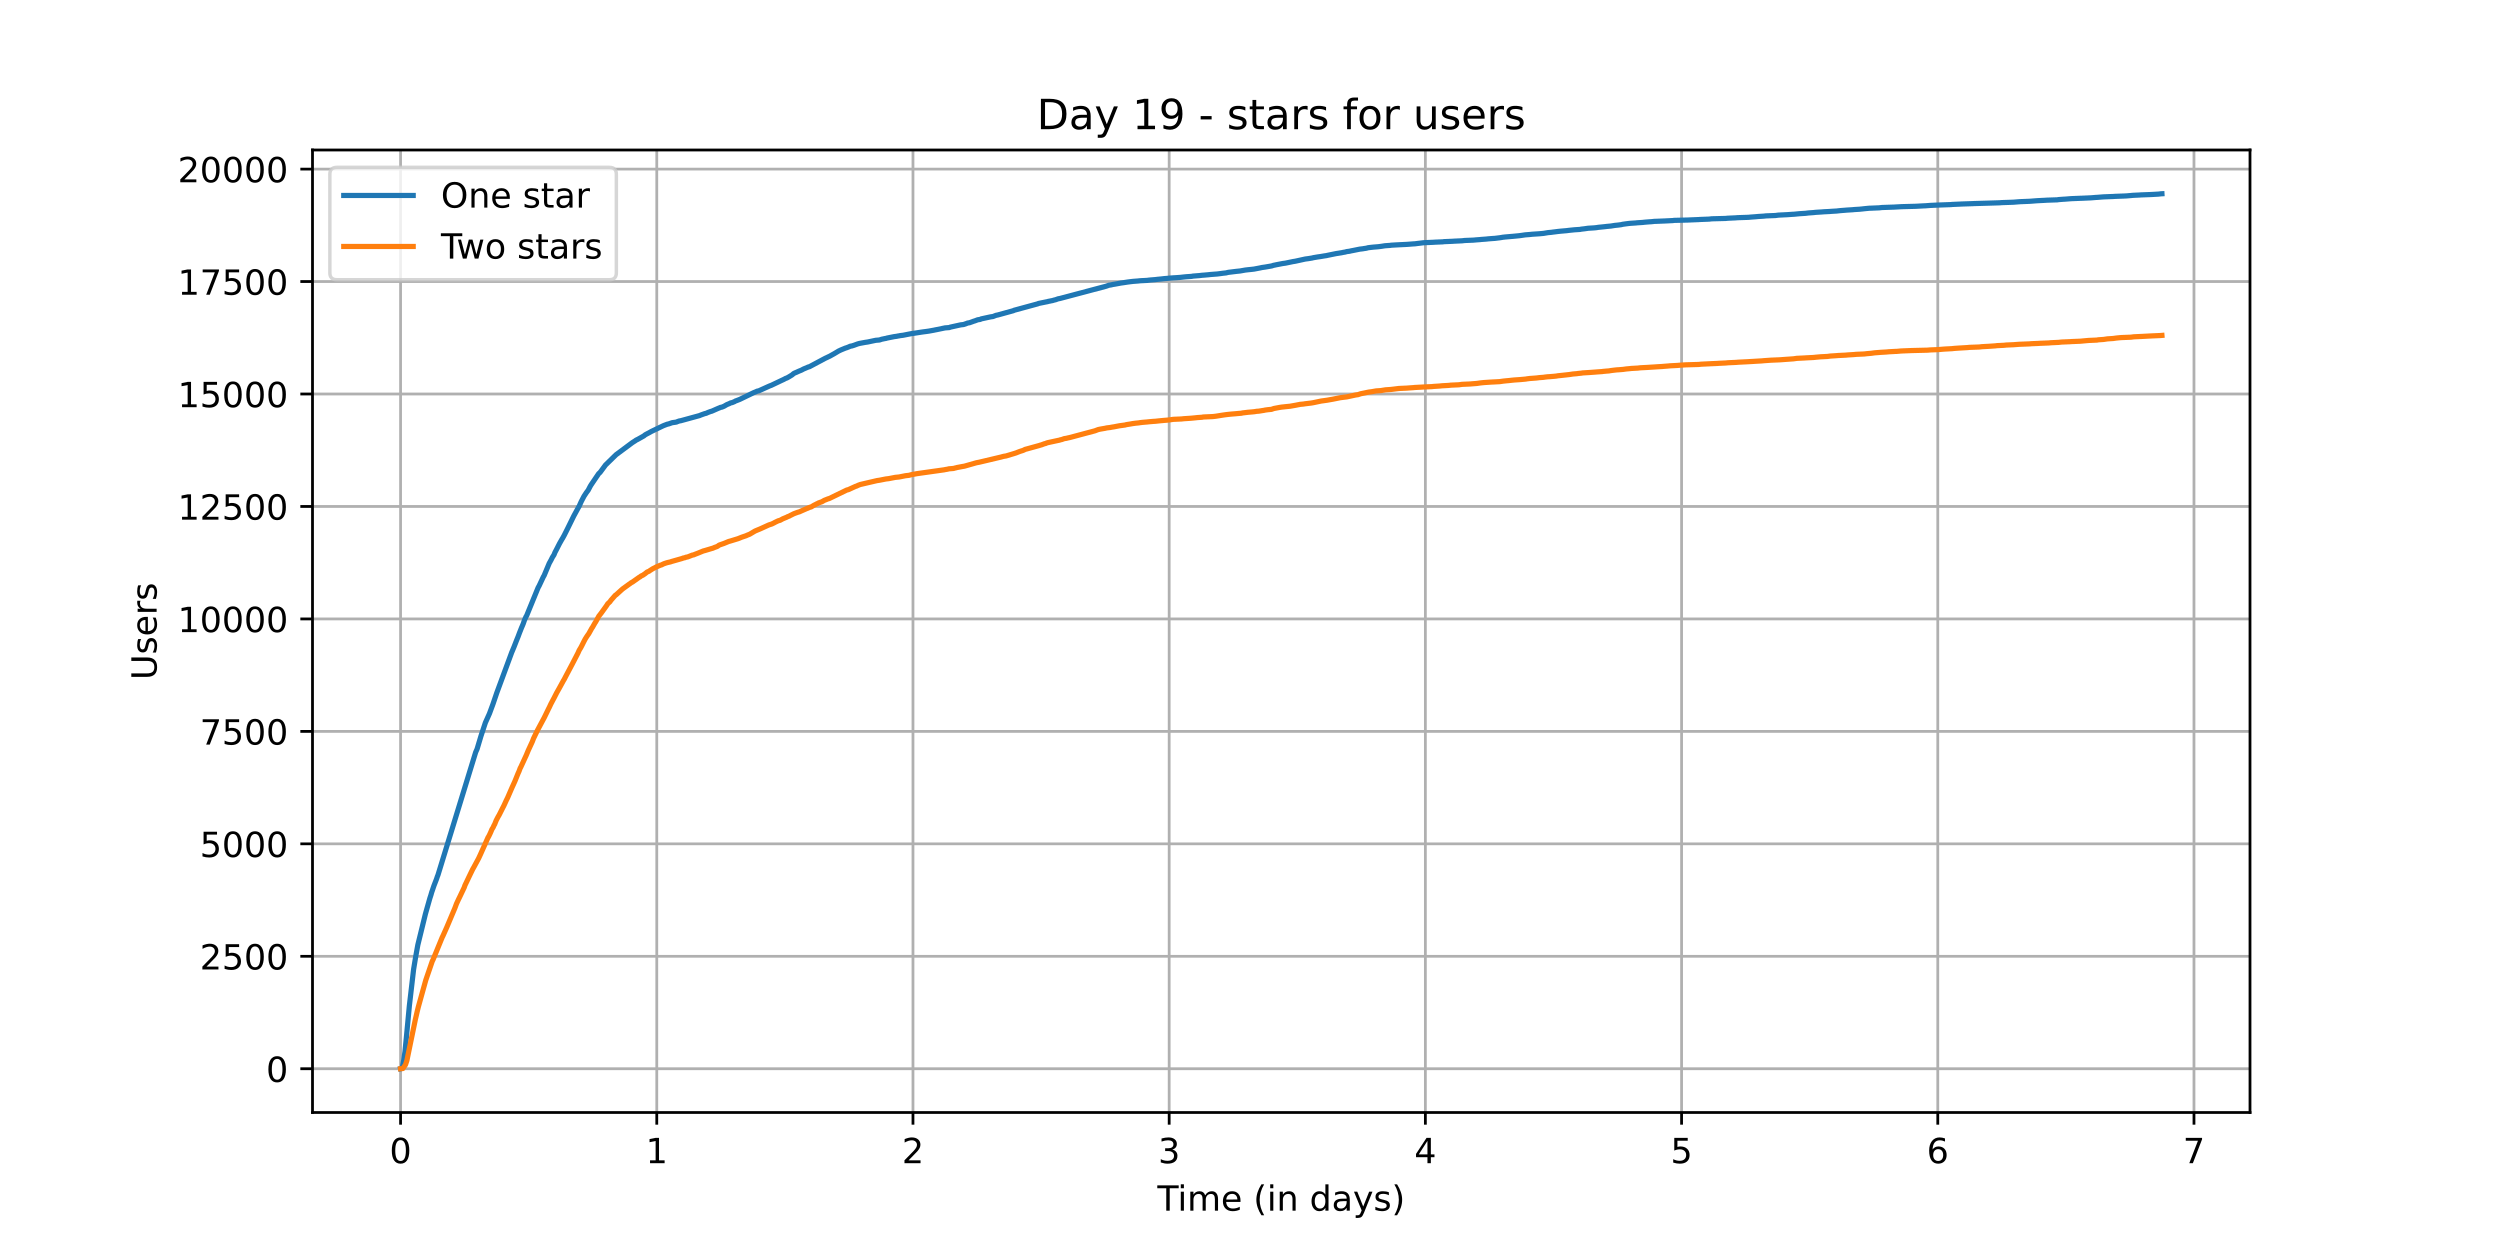 <?xml version="1.0" encoding="utf-8" standalone="no"?>
<!DOCTYPE svg PUBLIC "-//W3C//DTD SVG 1.1//EN"
  "http://www.w3.org/Graphics/SVG/1.1/DTD/svg11.dtd">
<!-- Created with matplotlib (https://matplotlib.org/) -->
<svg height="360pt" version="1.1" viewBox="0 0 720 360" width="720pt" xmlns="http://www.w3.org/2000/svg" xmlns:xlink="http://www.w3.org/1999/xlink">
 <defs>
  <style type="text/css">*{stroke-linecap:butt;stroke-linejoin:round;}</style>
 </defs>
 <g id="figure_1">
  <g id="patch_1">
   <path d="M 0 360 
L 720 360 
L 720 0 
L 0 0 
z
" style="fill:#ffffff;"/>
  </g>
  <g id="axes_1">
   <g id="patch_2">
    <path d="M 90 320.4 
L 648 320.4 
L 648 43.2 
L 90 43.2 
z
" style="fill:#ffffff;"/>
   </g>
   <g id="matplotlib.axis_1">
    <g id="xtick_1">
     <g id="line2d_1">
      <path clip-path="url(#p1555aa8ea2)" d="M 115.364 320.4 
L 115.364 43.2 
" style="fill:none;stroke:#b0b0b0;stroke-linecap:square;stroke-width:0.8;"/>
     </g>
     <g id="line2d_2">
      <defs>
       <path d="M 0 0 
L 0 3.5 
" id="m442b11e39a" style="stroke:#000000;stroke-width:0.8;"/>
      </defs>
      <g>
       <use style="stroke:#000000;stroke-width:0.8;" x="115.364" xlink:href="#m442b11e39a" y="320.4"/>
      </g>
     </g>
     <g id="text_1">
      <!-- 0 -->
      <g transform="translate(112.182 334.998)scale(0.1 -0.1)">
       <defs>
        <path d="M 31.781 66.406 
Q 24.172 66.406 20.328 58.906 
Q 16.5 51.422 16.5 36.375 
Q 16.5 21.391 20.328 13.891 
Q 24.172 6.391 31.781 6.391 
Q 39.453 6.391 43.281 13.891 
Q 47.125 21.391 47.125 36.375 
Q 47.125 51.422 43.281 58.906 
Q 39.453 66.406 31.781 66.406 
z
M 31.781 74.219 
Q 44.047 74.219 50.516 64.516 
Q 56.984 54.828 56.984 36.375 
Q 56.984 17.969 50.516 8.266 
Q 44.047 -1.422 31.781 -1.422 
Q 19.531 -1.422 13.062 8.266 
Q 6.594 17.969 6.594 36.375 
Q 6.594 54.828 13.062 64.516 
Q 19.531 74.219 31.781 74.219 
z
" id="DejaVuSans-48"/>
       </defs>
       <use xlink:href="#DejaVuSans-48"/>
      </g>
     </g>
    </g>
    <g id="xtick_2">
     <g id="line2d_3">
      <path clip-path="url(#p1555aa8ea2)" d="M 189.15 320.4 
L 189.15 43.2 
" style="fill:none;stroke:#b0b0b0;stroke-linecap:square;stroke-width:0.8;"/>
     </g>
     <g id="line2d_4">
      <g>
       <use style="stroke:#000000;stroke-width:0.8;" x="189.15" xlink:href="#m442b11e39a" y="320.4"/>
      </g>
     </g>
     <g id="text_2">
      <!-- 1 -->
      <g transform="translate(185.968 334.998)scale(0.1 -0.1)">
       <defs>
        <path d="M 12.406 8.297 
L 28.516 8.297 
L 28.516 63.922 
L 10.984 60.406 
L 10.984 69.391 
L 28.422 72.906 
L 38.281 72.906 
L 38.281 8.297 
L 54.391 8.297 
L 54.391 0 
L 12.406 0 
z
" id="DejaVuSans-49"/>
       </defs>
       <use xlink:href="#DejaVuSans-49"/>
      </g>
     </g>
    </g>
    <g id="xtick_3">
     <g id="line2d_5">
      <path clip-path="url(#p1555aa8ea2)" d="M 262.936 320.4 
L 262.936 43.2 
" style="fill:none;stroke:#b0b0b0;stroke-linecap:square;stroke-width:0.8;"/>
     </g>
     <g id="line2d_6">
      <g>
       <use style="stroke:#000000;stroke-width:0.8;" x="262.936" xlink:href="#m442b11e39a" y="320.4"/>
      </g>
     </g>
     <g id="text_3">
      <!-- 2 -->
      <g transform="translate(259.754 334.998)scale(0.1 -0.1)">
       <defs>
        <path d="M 19.188 8.297 
L 53.609 8.297 
L 53.609 0 
L 7.328 0 
L 7.328 8.297 
Q 12.938 14.109 22.625 23.891 
Q 32.328 33.688 34.812 36.531 
Q 39.547 41.844 41.422 45.531 
Q 43.312 49.219 43.312 52.781 
Q 43.312 58.594 39.234 62.25 
Q 35.156 65.922 28.609 65.922 
Q 23.969 65.922 18.812 64.312 
Q 13.672 62.703 7.812 59.422 
L 7.812 69.391 
Q 13.766 71.781 18.938 73 
Q 24.125 74.219 28.422 74.219 
Q 39.75 74.219 46.484 68.547 
Q 53.219 62.891 53.219 53.422 
Q 53.219 48.922 51.531 44.891 
Q 49.859 40.875 45.406 35.406 
Q 44.188 33.984 37.641 27.219 
Q 31.109 20.453 19.188 8.297 
z
" id="DejaVuSans-50"/>
       </defs>
       <use xlink:href="#DejaVuSans-50"/>
      </g>
     </g>
    </g>
    <g id="xtick_4">
     <g id="line2d_7">
      <path clip-path="url(#p1555aa8ea2)" d="M 336.722 320.4 
L 336.722 43.2 
" style="fill:none;stroke:#b0b0b0;stroke-linecap:square;stroke-width:0.8;"/>
     </g>
     <g id="line2d_8">
      <g>
       <use style="stroke:#000000;stroke-width:0.8;" x="336.722" xlink:href="#m442b11e39a" y="320.4"/>
      </g>
     </g>
     <g id="text_4">
      <!-- 3 -->
      <g transform="translate(333.54 334.998)scale(0.1 -0.1)">
       <defs>
        <path d="M 40.578 39.312 
Q 47.656 37.797 51.625 33 
Q 55.609 28.219 55.609 21.188 
Q 55.609 10.406 48.188 4.484 
Q 40.766 -1.422 27.094 -1.422 
Q 22.516 -1.422 17.656 -0.516 
Q 12.797 0.391 7.625 2.203 
L 7.625 11.719 
Q 11.719 9.328 16.594 8.109 
Q 21.484 6.891 26.812 6.891 
Q 36.078 6.891 40.938 10.547 
Q 45.797 14.203 45.797 21.188 
Q 45.797 27.641 41.281 31.266 
Q 36.766 34.906 28.719 34.906 
L 20.219 34.906 
L 20.219 43.016 
L 29.109 43.016 
Q 36.375 43.016 40.234 45.922 
Q 44.094 48.828 44.094 54.297 
Q 44.094 59.906 40.109 62.906 
Q 36.141 65.922 28.719 65.922 
Q 24.656 65.922 20.016 65.031 
Q 15.375 64.156 9.812 62.312 
L 9.812 71.094 
Q 15.438 72.656 20.344 73.438 
Q 25.25 74.219 29.594 74.219 
Q 40.828 74.219 47.359 69.109 
Q 53.906 64.016 53.906 55.328 
Q 53.906 49.266 50.438 45.094 
Q 46.969 40.922 40.578 39.312 
z
" id="DejaVuSans-51"/>
       </defs>
       <use xlink:href="#DejaVuSans-51"/>
      </g>
     </g>
    </g>
    <g id="xtick_5">
     <g id="line2d_9">
      <path clip-path="url(#p1555aa8ea2)" d="M 410.508 320.4 
L 410.508 43.2 
" style="fill:none;stroke:#b0b0b0;stroke-linecap:square;stroke-width:0.8;"/>
     </g>
     <g id="line2d_10">
      <g>
       <use style="stroke:#000000;stroke-width:0.8;" x="410.508" xlink:href="#m442b11e39a" y="320.4"/>
      </g>
     </g>
     <g id="text_5">
      <!-- 4 -->
      <g transform="translate(407.326 334.998)scale(0.1 -0.1)">
       <defs>
        <path d="M 37.797 64.312 
L 12.891 25.391 
L 37.797 25.391 
z
M 35.203 72.906 
L 47.609 72.906 
L 47.609 25.391 
L 58.016 25.391 
L 58.016 17.188 
L 47.609 17.188 
L 47.609 0 
L 37.797 0 
L 37.797 17.188 
L 4.891 17.188 
L 4.891 26.703 
z
" id="DejaVuSans-52"/>
       </defs>
       <use xlink:href="#DejaVuSans-52"/>
      </g>
     </g>
    </g>
    <g id="xtick_6">
     <g id="line2d_11">
      <path clip-path="url(#p1555aa8ea2)" d="M 484.294 320.4 
L 484.294 43.2 
" style="fill:none;stroke:#b0b0b0;stroke-linecap:square;stroke-width:0.8;"/>
     </g>
     <g id="line2d_12">
      <g>
       <use style="stroke:#000000;stroke-width:0.8;" x="484.294" xlink:href="#m442b11e39a" y="320.4"/>
      </g>
     </g>
     <g id="text_6">
      <!-- 5 -->
      <g transform="translate(481.112 334.998)scale(0.1 -0.1)">
       <defs>
        <path d="M 10.797 72.906 
L 49.516 72.906 
L 49.516 64.594 
L 19.828 64.594 
L 19.828 46.734 
Q 21.969 47.469 24.109 47.828 
Q 26.266 48.188 28.422 48.188 
Q 40.625 48.188 47.75 41.5 
Q 54.891 34.812 54.891 23.391 
Q 54.891 11.625 47.562 5.094 
Q 40.234 -1.422 26.906 -1.422 
Q 22.312 -1.422 17.547 -0.641 
Q 12.797 0.141 7.719 1.703 
L 7.719 11.625 
Q 12.109 9.234 16.797 8.062 
Q 21.484 6.891 26.703 6.891 
Q 35.156 6.891 40.078 11.328 
Q 45.016 15.766 45.016 23.391 
Q 45.016 31 40.078 35.438 
Q 35.156 39.891 26.703 39.891 
Q 22.75 39.891 18.812 39.016 
Q 14.891 38.141 10.797 36.281 
z
" id="DejaVuSans-53"/>
       </defs>
       <use xlink:href="#DejaVuSans-53"/>
      </g>
     </g>
    </g>
    <g id="xtick_7">
     <g id="line2d_13">
      <path clip-path="url(#p1555aa8ea2)" d="M 558.08 320.4 
L 558.08 43.2 
" style="fill:none;stroke:#b0b0b0;stroke-linecap:square;stroke-width:0.8;"/>
     </g>
     <g id="line2d_14">
      <g>
       <use style="stroke:#000000;stroke-width:0.8;" x="558.08" xlink:href="#m442b11e39a" y="320.4"/>
      </g>
     </g>
     <g id="text_7">
      <!-- 6 -->
      <g transform="translate(554.898 334.998)scale(0.1 -0.1)">
       <defs>
        <path d="M 33.016 40.375 
Q 26.375 40.375 22.484 35.828 
Q 18.609 31.297 18.609 23.391 
Q 18.609 15.531 22.484 10.953 
Q 26.375 6.391 33.016 6.391 
Q 39.656 6.391 43.531 10.953 
Q 47.406 15.531 47.406 23.391 
Q 47.406 31.297 43.531 35.828 
Q 39.656 40.375 33.016 40.375 
z
M 52.594 71.297 
L 52.594 62.312 
Q 48.875 64.062 45.094 64.984 
Q 41.312 65.922 37.594 65.922 
Q 27.828 65.922 22.672 59.328 
Q 17.531 52.734 16.797 39.406 
Q 19.672 43.656 24.016 45.922 
Q 28.375 48.188 33.594 48.188 
Q 44.578 48.188 50.953 41.516 
Q 57.328 34.859 57.328 23.391 
Q 57.328 12.156 50.688 5.359 
Q 44.047 -1.422 33.016 -1.422 
Q 20.359 -1.422 13.672 8.266 
Q 6.984 17.969 6.984 36.375 
Q 6.984 53.656 15.188 63.938 
Q 23.391 74.219 37.203 74.219 
Q 40.922 74.219 44.703 73.484 
Q 48.484 72.75 52.594 71.297 
z
" id="DejaVuSans-54"/>
       </defs>
       <use xlink:href="#DejaVuSans-54"/>
      </g>
     </g>
    </g>
    <g id="xtick_8">
     <g id="line2d_15">
      <path clip-path="url(#p1555aa8ea2)" d="M 631.866 320.4 
L 631.866 43.2 
" style="fill:none;stroke:#b0b0b0;stroke-linecap:square;stroke-width:0.8;"/>
     </g>
     <g id="line2d_16">
      <g>
       <use style="stroke:#000000;stroke-width:0.8;" x="631.866" xlink:href="#m442b11e39a" y="320.4"/>
      </g>
     </g>
     <g id="text_8">
      <!-- 7 -->
      <g transform="translate(628.684 334.998)scale(0.1 -0.1)">
       <defs>
        <path d="M 8.203 72.906 
L 55.078 72.906 
L 55.078 68.703 
L 28.609 0 
L 18.312 0 
L 43.219 64.594 
L 8.203 64.594 
z
" id="DejaVuSans-55"/>
       </defs>
       <use xlink:href="#DejaVuSans-55"/>
      </g>
     </g>
    </g>
    <g id="text_9">
     <!-- Time (in days) -->
     <g transform="translate(333.327 348.677)scale(0.1 -0.1)">
      <defs>
       <path d="M -0.297 72.906 
L 61.375 72.906 
L 61.375 64.594 
L 35.5 64.594 
L 35.5 0 
L 25.594 0 
L 25.594 64.594 
L -0.297 64.594 
z
" id="DejaVuSans-84"/>
       <path d="M 9.422 54.688 
L 18.406 54.688 
L 18.406 0 
L 9.422 0 
z
M 9.422 75.984 
L 18.406 75.984 
L 18.406 64.594 
L 9.422 64.594 
z
" id="DejaVuSans-105"/>
       <path d="M 52 44.188 
Q 55.375 50.25 60.062 53.125 
Q 64.75 56 71.094 56 
Q 79.641 56 84.281 50.016 
Q 88.922 44.047 88.922 33.016 
L 88.922 0 
L 79.891 0 
L 79.891 32.719 
Q 79.891 40.578 77.094 44.375 
Q 74.312 48.188 68.609 48.188 
Q 61.625 48.188 57.562 43.547 
Q 53.516 38.922 53.516 30.906 
L 53.516 0 
L 44.484 0 
L 44.484 32.719 
Q 44.484 40.625 41.703 44.406 
Q 38.922 48.188 33.109 48.188 
Q 26.219 48.188 22.156 43.531 
Q 18.109 38.875 18.109 30.906 
L 18.109 0 
L 9.078 0 
L 9.078 54.688 
L 18.109 54.688 
L 18.109 46.188 
Q 21.188 51.219 25.484 53.609 
Q 29.781 56 35.688 56 
Q 41.656 56 45.828 52.969 
Q 50 49.953 52 44.188 
z
" id="DejaVuSans-109"/>
       <path d="M 56.203 29.594 
L 56.203 25.203 
L 14.891 25.203 
Q 15.484 15.922 20.484 11.062 
Q 25.484 6.203 34.422 6.203 
Q 39.594 6.203 44.453 7.469 
Q 49.312 8.734 54.109 11.281 
L 54.109 2.781 
Q 49.266 0.734 44.188 -0.344 
Q 39.109 -1.422 33.891 -1.422 
Q 20.797 -1.422 13.156 6.188 
Q 5.516 13.812 5.516 26.812 
Q 5.516 40.234 12.766 48.109 
Q 20.016 56 32.328 56 
Q 43.359 56 49.781 48.891 
Q 56.203 41.797 56.203 29.594 
z
M 47.219 32.234 
Q 47.125 39.594 43.094 43.984 
Q 39.062 48.391 32.422 48.391 
Q 24.906 48.391 20.391 44.141 
Q 15.875 39.891 15.188 32.172 
z
" id="DejaVuSans-101"/>
       <path id="DejaVuSans-32"/>
       <path d="M 31 75.875 
Q 24.469 64.656 21.281 53.656 
Q 18.109 42.672 18.109 31.391 
Q 18.109 20.125 21.312 9.062 
Q 24.516 -2 31 -13.188 
L 23.188 -13.188 
Q 15.875 -1.703 12.234 9.375 
Q 8.594 20.453 8.594 31.391 
Q 8.594 42.281 12.203 53.312 
Q 15.828 64.359 23.188 75.875 
z
" id="DejaVuSans-40"/>
       <path d="M 54.891 33.016 
L 54.891 0 
L 45.906 0 
L 45.906 32.719 
Q 45.906 40.484 42.875 44.328 
Q 39.844 48.188 33.797 48.188 
Q 26.516 48.188 22.312 43.547 
Q 18.109 38.922 18.109 30.906 
L 18.109 0 
L 9.078 0 
L 9.078 54.688 
L 18.109 54.688 
L 18.109 46.188 
Q 21.344 51.125 25.703 53.562 
Q 30.078 56 35.797 56 
Q 45.219 56 50.047 50.172 
Q 54.891 44.344 54.891 33.016 
z
" id="DejaVuSans-110"/>
       <path d="M 45.406 46.391 
L 45.406 75.984 
L 54.391 75.984 
L 54.391 0 
L 45.406 0 
L 45.406 8.203 
Q 42.578 3.328 38.25 0.953 
Q 33.938 -1.422 27.875 -1.422 
Q 17.969 -1.422 11.734 6.484 
Q 5.516 14.406 5.516 27.297 
Q 5.516 40.188 11.734 48.094 
Q 17.969 56 27.875 56 
Q 33.938 56 38.25 53.625 
Q 42.578 51.266 45.406 46.391 
z
M 14.797 27.297 
Q 14.797 17.391 18.875 11.75 
Q 22.953 6.109 30.078 6.109 
Q 37.203 6.109 41.297 11.75 
Q 45.406 17.391 45.406 27.297 
Q 45.406 37.203 41.297 42.844 
Q 37.203 48.484 30.078 48.484 
Q 22.953 48.484 18.875 42.844 
Q 14.797 37.203 14.797 27.297 
z
" id="DejaVuSans-100"/>
       <path d="M 34.281 27.484 
Q 23.391 27.484 19.188 25 
Q 14.984 22.516 14.984 16.5 
Q 14.984 11.719 18.141 8.906 
Q 21.297 6.109 26.703 6.109 
Q 34.188 6.109 38.703 11.406 
Q 43.219 16.703 43.219 25.484 
L 43.219 27.484 
z
M 52.203 31.203 
L 52.203 0 
L 43.219 0 
L 43.219 8.297 
Q 40.141 3.328 35.547 0.953 
Q 30.953 -1.422 24.312 -1.422 
Q 15.922 -1.422 10.953 3.297 
Q 6 8.016 6 15.922 
Q 6 25.141 12.172 29.828 
Q 18.359 34.516 30.609 34.516 
L 43.219 34.516 
L 43.219 35.406 
Q 43.219 41.609 39.141 45 
Q 35.062 48.391 27.688 48.391 
Q 23 48.391 18.547 47.266 
Q 14.109 46.141 10.016 43.891 
L 10.016 52.203 
Q 14.938 54.109 19.578 55.047 
Q 24.219 56 28.609 56 
Q 40.484 56 46.344 49.844 
Q 52.203 43.703 52.203 31.203 
z
" id="DejaVuSans-97"/>
       <path d="M 32.172 -5.078 
Q 28.375 -14.844 24.75 -17.812 
Q 21.141 -20.797 15.094 -20.797 
L 7.906 -20.797 
L 7.906 -13.281 
L 13.188 -13.281 
Q 16.891 -13.281 18.938 -11.516 
Q 21 -9.766 23.484 -3.219 
L 25.094 0.875 
L 2.984 54.688 
L 12.5 54.688 
L 29.594 11.922 
L 46.688 54.688 
L 56.203 54.688 
z
" id="DejaVuSans-121"/>
       <path d="M 44.281 53.078 
L 44.281 44.578 
Q 40.484 46.531 36.375 47.5 
Q 32.281 48.484 27.875 48.484 
Q 21.188 48.484 17.844 46.438 
Q 14.5 44.391 14.5 40.281 
Q 14.5 37.156 16.891 35.375 
Q 19.281 33.594 26.516 31.984 
L 29.594 31.297 
Q 39.156 29.25 43.188 25.516 
Q 47.219 21.781 47.219 15.094 
Q 47.219 7.469 41.188 3.016 
Q 35.156 -1.422 24.609 -1.422 
Q 20.219 -1.422 15.453 -0.562 
Q 10.688 0.297 5.422 2 
L 5.422 11.281 
Q 10.406 8.688 15.234 7.391 
Q 20.062 6.109 24.812 6.109 
Q 31.156 6.109 34.562 8.281 
Q 37.984 10.453 37.984 14.406 
Q 37.984 18.062 35.516 20.016 
Q 33.062 21.969 24.703 23.781 
L 21.578 24.516 
Q 13.234 26.266 9.516 29.906 
Q 5.812 33.547 5.812 39.891 
Q 5.812 47.609 11.281 51.797 
Q 16.75 56 26.812 56 
Q 31.781 56 36.172 55.266 
Q 40.578 54.547 44.281 53.078 
z
" id="DejaVuSans-115"/>
       <path d="M 8.016 75.875 
L 15.828 75.875 
Q 23.141 64.359 26.781 53.312 
Q 30.422 42.281 30.422 31.391 
Q 30.422 20.453 26.781 9.375 
Q 23.141 -1.703 15.828 -13.188 
L 8.016 -13.188 
Q 14.5 -2 17.703 9.062 
Q 20.906 20.125 20.906 31.391 
Q 20.906 42.672 17.703 53.656 
Q 14.5 64.656 8.016 75.875 
z
" id="DejaVuSans-41"/>
      </defs>
      <use xlink:href="#DejaVuSans-84"/>
      <use x="57.959" xlink:href="#DejaVuSans-105"/>
      <use x="85.742" xlink:href="#DejaVuSans-109"/>
      <use x="183.154" xlink:href="#DejaVuSans-101"/>
      <use x="244.678" xlink:href="#DejaVuSans-32"/>
      <use x="276.465" xlink:href="#DejaVuSans-40"/>
      <use x="315.479" xlink:href="#DejaVuSans-105"/>
      <use x="343.262" xlink:href="#DejaVuSans-110"/>
      <use x="406.641" xlink:href="#DejaVuSans-32"/>
      <use x="438.428" xlink:href="#DejaVuSans-100"/>
      <use x="501.904" xlink:href="#DejaVuSans-97"/>
      <use x="563.184" xlink:href="#DejaVuSans-121"/>
      <use x="622.363" xlink:href="#DejaVuSans-115"/>
      <use x="674.463" xlink:href="#DejaVuSans-41"/>
     </g>
    </g>
   </g>
   <g id="matplotlib.axis_2">
    <g id="ytick_1">
     <g id="line2d_17">
      <path clip-path="url(#p1555aa8ea2)" d="M 90 307.8 
L 648 307.8 
" style="fill:none;stroke:#b0b0b0;stroke-linecap:square;stroke-width:0.8;"/>
     </g>
     <g id="line2d_18">
      <defs>
       <path d="M 0 0 
L -3.5 0 
" id="m8b629109b0" style="stroke:#000000;stroke-width:0.8;"/>
      </defs>
      <g>
       <use style="stroke:#000000;stroke-width:0.8;" x="90" xlink:href="#m8b629109b0" y="307.8"/>
      </g>
     </g>
     <g id="text_10">
      <!-- 0 -->
      <g transform="translate(76.638 311.599)scale(0.1 -0.1)">
       <use xlink:href="#DejaVuSans-48"/>
      </g>
     </g>
    </g>
    <g id="ytick_2">
     <g id="line2d_19">
      <path clip-path="url(#p1555aa8ea2)" d="M 90 275.413 
L 648 275.413 
" style="fill:none;stroke:#b0b0b0;stroke-linecap:square;stroke-width:0.8;"/>
     </g>
     <g id="line2d_20">
      <g>
       <use style="stroke:#000000;stroke-width:0.8;" x="90" xlink:href="#m8b629109b0" y="275.413"/>
      </g>
     </g>
     <g id="text_11">
      <!-- 2500 -->
      <g transform="translate(57.55 279.212)scale(0.1 -0.1)">
       <use xlink:href="#DejaVuSans-50"/>
       <use x="63.623" xlink:href="#DejaVuSans-53"/>
       <use x="127.246" xlink:href="#DejaVuSans-48"/>
       <use x="190.869" xlink:href="#DejaVuSans-48"/>
      </g>
     </g>
    </g>
    <g id="ytick_3">
     <g id="line2d_21">
      <path clip-path="url(#p1555aa8ea2)" d="M 90 243.025 
L 648 243.025 
" style="fill:none;stroke:#b0b0b0;stroke-linecap:square;stroke-width:0.8;"/>
     </g>
     <g id="line2d_22">
      <g>
       <use style="stroke:#000000;stroke-width:0.8;" x="90" xlink:href="#m8b629109b0" y="243.025"/>
      </g>
     </g>
     <g id="text_12">
      <!-- 5000 -->
      <g transform="translate(57.55 246.824)scale(0.1 -0.1)">
       <use xlink:href="#DejaVuSans-53"/>
       <use x="63.623" xlink:href="#DejaVuSans-48"/>
       <use x="127.246" xlink:href="#DejaVuSans-48"/>
       <use x="190.869" xlink:href="#DejaVuSans-48"/>
      </g>
     </g>
    </g>
    <g id="ytick_4">
     <g id="line2d_23">
      <path clip-path="url(#p1555aa8ea2)" d="M 90 210.638 
L 648 210.638 
" style="fill:none;stroke:#b0b0b0;stroke-linecap:square;stroke-width:0.8;"/>
     </g>
     <g id="line2d_24">
      <g>
       <use style="stroke:#000000;stroke-width:0.8;" x="90" xlink:href="#m8b629109b0" y="210.638"/>
      </g>
     </g>
     <g id="text_13">
      <!-- 7500 -->
      <g transform="translate(57.55 214.437)scale(0.1 -0.1)">
       <use xlink:href="#DejaVuSans-55"/>
       <use x="63.623" xlink:href="#DejaVuSans-53"/>
       <use x="127.246" xlink:href="#DejaVuSans-48"/>
       <use x="190.869" xlink:href="#DejaVuSans-48"/>
      </g>
     </g>
    </g>
    <g id="ytick_5">
     <g id="line2d_25">
      <path clip-path="url(#p1555aa8ea2)" d="M 90 178.25 
L 648 178.25 
" style="fill:none;stroke:#b0b0b0;stroke-linecap:square;stroke-width:0.8;"/>
     </g>
     <g id="line2d_26">
      <g>
       <use style="stroke:#000000;stroke-width:0.8;" x="90" xlink:href="#m8b629109b0" y="178.25"/>
      </g>
     </g>
     <g id="text_14">
      <!-- 10000 -->
      <g transform="translate(51.188 182.05)scale(0.1 -0.1)">
       <use xlink:href="#DejaVuSans-49"/>
       <use x="63.623" xlink:href="#DejaVuSans-48"/>
       <use x="127.246" xlink:href="#DejaVuSans-48"/>
       <use x="190.869" xlink:href="#DejaVuSans-48"/>
       <use x="254.492" xlink:href="#DejaVuSans-48"/>
      </g>
     </g>
    </g>
    <g id="ytick_6">
     <g id="line2d_27">
      <path clip-path="url(#p1555aa8ea2)" d="M 90 145.863 
L 648 145.863 
" style="fill:none;stroke:#b0b0b0;stroke-linecap:square;stroke-width:0.8;"/>
     </g>
     <g id="line2d_28">
      <g>
       <use style="stroke:#000000;stroke-width:0.8;" x="90" xlink:href="#m8b629109b0" y="145.863"/>
      </g>
     </g>
     <g id="text_15">
      <!-- 12500 -->
      <g transform="translate(51.188 149.662)scale(0.1 -0.1)">
       <use xlink:href="#DejaVuSans-49"/>
       <use x="63.623" xlink:href="#DejaVuSans-50"/>
       <use x="127.246" xlink:href="#DejaVuSans-53"/>
       <use x="190.869" xlink:href="#DejaVuSans-48"/>
       <use x="254.492" xlink:href="#DejaVuSans-48"/>
      </g>
     </g>
    </g>
    <g id="ytick_7">
     <g id="line2d_29">
      <path clip-path="url(#p1555aa8ea2)" d="M 90 113.476 
L 648 113.476 
" style="fill:none;stroke:#b0b0b0;stroke-linecap:square;stroke-width:0.8;"/>
     </g>
     <g id="line2d_30">
      <g>
       <use style="stroke:#000000;stroke-width:0.8;" x="90" xlink:href="#m8b629109b0" y="113.476"/>
      </g>
     </g>
     <g id="text_16">
      <!-- 15000 -->
      <g transform="translate(51.188 117.275)scale(0.1 -0.1)">
       <use xlink:href="#DejaVuSans-49"/>
       <use x="63.623" xlink:href="#DejaVuSans-53"/>
       <use x="127.246" xlink:href="#DejaVuSans-48"/>
       <use x="190.869" xlink:href="#DejaVuSans-48"/>
       <use x="254.492" xlink:href="#DejaVuSans-48"/>
      </g>
     </g>
    </g>
    <g id="ytick_8">
     <g id="line2d_31">
      <path clip-path="url(#p1555aa8ea2)" d="M 90 81.088 
L 648 81.088 
" style="fill:none;stroke:#b0b0b0;stroke-linecap:square;stroke-width:0.8;"/>
     </g>
     <g id="line2d_32">
      <g>
       <use style="stroke:#000000;stroke-width:0.8;" x="90" xlink:href="#m8b629109b0" y="81.088"/>
      </g>
     </g>
     <g id="text_17">
      <!-- 17500 -->
      <g transform="translate(51.188 84.887)scale(0.1 -0.1)">
       <use xlink:href="#DejaVuSans-49"/>
       <use x="63.623" xlink:href="#DejaVuSans-55"/>
       <use x="127.246" xlink:href="#DejaVuSans-53"/>
       <use x="190.869" xlink:href="#DejaVuSans-48"/>
       <use x="254.492" xlink:href="#DejaVuSans-48"/>
      </g>
     </g>
    </g>
    <g id="ytick_9">
     <g id="line2d_33">
      <path clip-path="url(#p1555aa8ea2)" d="M 90 48.701 
L 648 48.701 
" style="fill:none;stroke:#b0b0b0;stroke-linecap:square;stroke-width:0.8;"/>
     </g>
     <g id="line2d_34">
      <g>
       <use style="stroke:#000000;stroke-width:0.8;" x="90" xlink:href="#m8b629109b0" y="48.701"/>
      </g>
     </g>
     <g id="text_18">
      <!-- 20000 -->
      <g transform="translate(51.188 52.5)scale(0.1 -0.1)">
       <use xlink:href="#DejaVuSans-50"/>
       <use x="63.623" xlink:href="#DejaVuSans-48"/>
       <use x="127.246" xlink:href="#DejaVuSans-48"/>
       <use x="190.869" xlink:href="#DejaVuSans-48"/>
       <use x="254.492" xlink:href="#DejaVuSans-48"/>
      </g>
     </g>
    </g>
    <g id="text_19">
     <!-- Users -->
     <g transform="translate(45.108 195.801)rotate(-90)scale(0.1 -0.1)">
      <defs>
       <path d="M 8.688 72.906 
L 18.609 72.906 
L 18.609 28.609 
Q 18.609 16.891 22.844 11.734 
Q 27.094 6.594 36.625 6.594 
Q 46.094 6.594 50.344 11.734 
Q 54.594 16.891 54.594 28.609 
L 54.594 72.906 
L 64.5 72.906 
L 64.5 27.391 
Q 64.5 13.141 57.438 5.859 
Q 50.391 -1.422 36.625 -1.422 
Q 22.797 -1.422 15.734 5.859 
Q 8.688 13.141 8.688 27.391 
z
" id="DejaVuSans-85"/>
       <path d="M 41.109 46.297 
Q 39.594 47.172 37.812 47.578 
Q 36.031 48 33.891 48 
Q 26.266 48 22.188 43.047 
Q 18.109 38.094 18.109 28.812 
L 18.109 0 
L 9.078 0 
L 9.078 54.688 
L 18.109 54.688 
L 18.109 46.188 
Q 20.953 51.172 25.484 53.578 
Q 30.031 56 36.531 56 
Q 37.453 56 38.578 55.875 
Q 39.703 55.766 41.062 55.516 
z
" id="DejaVuSans-114"/>
      </defs>
      <use xlink:href="#DejaVuSans-85"/>
      <use x="73.193" xlink:href="#DejaVuSans-115"/>
      <use x="125.293" xlink:href="#DejaVuSans-101"/>
      <use x="186.816" xlink:href="#DejaVuSans-114"/>
      <use x="227.93" xlink:href="#DejaVuSans-115"/>
     </g>
    </g>
   </g>
   <g id="line2d_35">
    <path clip-path="url(#p1555aa8ea2)" d="M 115.364 307.8 
L 115.716 307.722 
L 115.869 307.515 
L 116.326 305.054 
L 116.631 302.877 
L 117.037 298.783 
L 117.901 289.624 
L 119.12 279.157 
L 119.679 275.762 
L 120.339 272.122 
L 122.523 263.209 
L 123.792 258.727 
L 124.097 257.794 
L 124.35 256.913 
L 124.503 256.485 
L 124.96 255.125 
L 125.722 253.156 
L 125.975 252.392 
L 126.128 252.029 
L 136.995 216.636 
L 137.401 215.716 
L 138.265 212.827 
L 138.518 211.985 
L 139.788 208.137 
L 140.956 205.533 
L 141.362 204.432 
L 141.971 202.787 
L 143.088 199.496 
L 147.404 187.811 
L 147.506 187.591 
L 148.064 186.244 
L 148.724 184.546 
L 149.233 183.29 
L 149.589 182.331 
L 150.198 180.79 
L 150.452 180.207 
L 150.706 179.585 
L 151.061 178.561 
L 151.52 177.538 
L 151.672 177.331 
L 152.129 176.19 
L 154.972 169.247 
L 155.277 168.703 
L 156.496 166.099 
L 156.699 165.775 
L 158.171 162.251 
L 158.73 161.24 
L 159.085 160.515 
L 159.543 159.802 
L 159.847 159.051 
L 160.254 158.287 
L 161.117 156.59 
L 161.371 156.136 
L 161.879 155.242 
L 161.98 155.1 
L 162.488 154.18 
L 163.401 152.366 
L 163.706 151.744 
L 164.062 151.019 
L 165.23 148.635 
L 166.5 146.303 
L 166.855 145.669 
L 167.109 145.086 
L 167.414 144.412 
L 168.175 142.948 
L 168.48 142.482 
L 168.887 141.86 
L 169.394 141.186 
L 170.004 140.02 
L 170.257 139.606 
L 172.441 136.38 
L 172.643 136.224 
L 172.847 136.017 
L 174.167 134.229 
L 174.37 133.944 
L 177.417 130.965 
L 182.089 127.493 
L 182.902 126.975 
L 183.206 126.754 
L 183.663 126.534 
L 185.44 125.537 
L 185.694 125.316 
L 185.948 125.148 
L 186.506 124.85 
L 186.913 124.643 
L 187.573 124.267 
L 190.975 122.635 
L 191.229 122.531 
L 192.143 122.181 
L 192.6 122.078 
L 193.311 121.831 
L 193.616 121.728 
L 194.479 121.611 
L 194.835 121.546 
L 194.987 121.469 
L 195.24 121.378 
L 195.545 121.261 
L 196.104 121.158 
L 201.487 119.681 
L 201.842 119.525 
L 202.959 119.124 
L 203.365 119.033 
L 203.873 118.8 
L 204.634 118.515 
L 204.99 118.424 
L 206.869 117.595 
L 207.275 117.44 
L 207.427 117.349 
L 207.935 117.245 
L 208.545 116.986 
L 209.205 116.598 
L 209.408 116.494 
L 210.018 116.248 
L 210.424 116.041 
L 210.881 115.937 
L 211.541 115.665 
L 211.846 115.471 
L 212.099 115.393 
L 212.404 115.276 
L 213.064 115.017 
L 213.572 114.771 
L 217.025 113.1 
L 217.279 112.996 
L 217.787 112.789 
L 218.041 112.659 
L 218.549 112.556 
L 219.056 112.323 
L 221.29 111.312 
L 221.798 111.092 
L 222.103 110.988 
L 225.099 109.563 
L 225.606 109.33 
L 225.809 109.226 
L 226.318 108.954 
L 226.622 108.864 
L 227.283 108.488 
L 228.044 108.021 
L 228.248 107.866 
L 228.451 107.685 
L 228.604 107.568 
L 228.959 107.387 
L 229.264 107.27 
L 229.771 107.037 
L 230.178 106.856 
L 230.736 106.635 
L 231.041 106.48 
L 231.396 106.286 
L 232.768 105.703 
L 233.123 105.612 
L 237.441 103.306 
L 237.695 103.176 
L 238.203 102.943 
L 238.456 102.814 
L 238.964 102.58 
L 239.675 102.179 
L 240.03 101.984 
L 240.284 101.842 
L 241.554 101.078 
L 241.706 101.013 
L 242.163 100.793 
L 243.483 100.248 
L 243.838 100.145 
L 244.499 99.886 
L 244.855 99.717 
L 245.362 99.627 
L 245.972 99.432 
L 246.987 99.057 
L 247.494 98.914 
L 249.171 98.603 
L 249.881 98.5 
L 252.217 98.007 
L 253.284 97.917 
L 253.944 97.696 
L 254.452 97.593 
L 254.807 97.515 
L 255.213 97.45 
L 255.416 97.372 
L 257.549 96.945 
L 258.26 96.854 
L 258.514 96.79 
L 259.022 96.712 
L 259.225 96.66 
L 260.088 96.556 
L 261.916 96.194 
L 262.474 96.09 
L 263.388 95.96 
L 264.048 95.857 
L 265.218 95.675 
L 265.928 95.572 
L 266.842 95.455 
L 267.553 95.352 
L 268.975 95.092 
L 269.381 95.002 
L 269.736 94.937 
L 272.173 94.432 
L 273.392 94.341 
L 273.647 94.224 
L 276.642 93.564 
L 277.505 93.46 
L 278.47 93.123 
L 278.622 93.046 
L 279.236 92.942 
L 280.099 92.631 
L 280.403 92.514 
L 280.759 92.411 
L 281.572 92.1 
L 282.282 91.996 
L 282.587 91.841 
L 285.279 91.258 
L 285.989 91.154 
L 286.853 90.817 
L 287.361 90.714 
L 291.829 89.483 
L 292.083 89.353 
L 298.836 87.514 
L 299.09 87.397 
L 301.375 86.931 
L 301.73 86.866 
L 301.883 86.801 
L 302.34 86.724 
L 302.543 86.672 
L 303.101 86.568 
L 303.609 86.413 
L 304.016 86.322 
L 304.726 86.063 
L 305.286 85.959 
L 318.595 82.422 
L 319.357 82.15 
L 320.018 82.047 
L 320.475 81.93 
L 321.135 81.827 
L 322.812 81.516 
L 323.573 81.412 
L 324.742 81.231 
L 325.554 81.127 
L 326.316 81.036 
L 327.688 80.933 
L 328.398 80.855 
L 330.43 80.751 
L 330.633 80.712 
L 331.344 80.635 
L 332.664 80.531 
L 333.426 80.44 
L 334.493 80.337 
L 335.254 80.246 
L 336.371 80.155 
L 336.676 80.116 
L 337.997 80.013 
L 338.504 79.987 
L 339.824 79.896 
L 340.078 79.87 
L 340.992 79.767 
L 341.653 79.702 
L 343.176 79.598 
L 343.531 79.521 
L 344.8 79.417 
L 345.359 79.378 
L 346.222 79.274 
L 346.781 79.236 
L 347.949 79.132 
L 348.66 79.054 
L 349.98 78.951 
L 350.539 78.912 
L 351.351 78.808 
L 352.316 78.678 
L 353.078 78.601 
L 353.331 78.536 
L 353.788 78.432 
L 354.55 78.342 
L 355.363 78.238 
L 356.124 78.147 
L 357.139 78.044 
L 358.663 77.772 
L 359.576 77.668 
L 360.237 77.603 
L 361.15 77.5 
L 362.979 77.15 
L 363.436 77.046 
L 364.35 76.917 
L 364.959 76.813 
L 366.228 76.593 
L 366.482 76.515 
L 366.736 76.424 
L 367.193 76.334 
L 367.599 76.243 
L 369.427 75.893 
L 370.189 75.79 
L 372.374 75.336 
L 373.034 75.232 
L 375.928 74.598 
L 376.741 74.494 
L 377.858 74.313 
L 378.265 74.209 
L 379.483 74.002 
L 380.246 73.898 
L 381.465 73.691 
L 382.023 73.613 
L 382.278 73.548 
L 382.786 73.445 
L 384.817 73.03 
L 385.427 72.939 
L 385.731 72.888 
L 386.391 72.784 
L 386.798 72.693 
L 387.408 72.59 
L 387.865 72.46 
L 388.678 72.356 
L 389.084 72.253 
L 389.643 72.149 
L 391.624 71.748 
L 392.437 71.657 
L 392.792 71.592 
L 393.504 71.488 
L 394.012 71.346 
L 394.875 71.242 
L 395.586 71.165 
L 396.755 71.074 
L 397.008 71.048 
L 397.821 70.944 
L 398.888 70.776 
L 400.361 70.672 
L 400.665 70.62 
L 402.443 70.517 
L 402.951 70.491 
L 405.084 70.387 
L 405.642 70.348 
L 406.963 70.245 
L 407.471 70.219 
L 408.283 70.115 
L 409.045 70.025 
L 409.857 69.921 
L 410.415 69.882 
L 412.802 69.778 
L 413.361 69.74 
L 415.544 69.649 
L 415.849 69.597 
L 418.286 69.493 
L 418.844 69.455 
L 421.078 69.351 
L 421.84 69.26 
L 424.379 69.157 
L 425.039 69.092 
L 426.258 69.001 
L 426.563 68.962 
L 427.985 68.859 
L 428.695 68.781 
L 430.067 68.677 
L 430.512 68.651 
L 431.642 68.509 
L 431.895 68.483 
L 432.454 68.392 
L 432.81 68.327 
L 433.524 68.25 
L 435.796 68.055 
L 436.863 67.952 
L 437.523 67.887 
L 438.285 67.783 
L 439.249 67.641 
L 440.569 67.537 
L 441.28 67.459 
L 442.854 67.356 
L 443.412 67.317 
L 444.529 67.213 
L 445.85 66.993 
L 446.865 66.902 
L 447.068 66.864 
L 447.83 66.773 
L 448.642 66.669 
L 449.354 66.591 
L 450.521 66.488 
L 451.131 66.436 
L 451.943 66.332 
L 452.198 66.306 
L 453.213 66.203 
L 453.467 66.177 
L 455.041 66.073 
L 455.398 65.996 
L 456.311 65.892 
L 457.378 65.736 
L 459.054 65.633 
L 459.714 65.568 
L 460.375 65.464 
L 461.036 65.4 
L 462.051 65.296 
L 462.813 65.205 
L 463.932 65.102 
L 465.049 64.92 
L 466.065 64.817 
L 466.928 64.7 
L 467.335 64.596 
L 468.351 64.454 
L 469.163 64.35 
L 469.773 64.298 
L 471.145 64.208 
L 471.45 64.169 
L 473.025 64.065 
L 473.736 63.988 
L 475.005 63.884 
L 475.514 63.858 
L 476.479 63.754 
L 476.936 63.741 
L 479.527 63.638 
L 480.035 63.612 
L 481.812 63.521 
L 482.116 63.469 
L 486.23 63.366 
L 486.738 63.34 
L 489.276 63.236 
L 489.53 63.21 
L 492.221 63.107 
L 492.983 63.016 
L 496.944 62.912 
L 497.603 62.848 
L 499.838 62.744 
L 500.447 62.692 
L 503.545 62.588 
L 504.205 62.524 
L 505.627 62.42 
L 506.287 62.355 
L 507.912 62.252 
L 508.622 62.174 
L 511.314 62.07 
L 512.177 61.954 
L 514.259 61.85 
L 514.767 61.824 
L 516.239 61.72 
L 516.747 61.695 
L 517.763 61.591 
L 518.372 61.539 
L 519.997 61.435 
L 520.809 61.332 
L 522.231 61.228 
L 522.942 61.15 
L 524.618 61.047 
L 525.228 60.995 
L 527.005 60.904 
L 527.259 60.878 
L 528.986 60.775 
L 529.291 60.736 
L 530.002 60.658 
L 531.323 60.554 
L 531.932 60.503 
L 533.608 60.399 
L 533.913 60.36 
L 535.538 60.257 
L 536.199 60.192 
L 537.012 60.101 
L 537.266 60.075 
L 538.332 59.971 
L 538.789 59.959 
L 541.228 59.855 
L 541.99 59.764 
L 544.987 59.661 
L 545.444 59.648 
L 547.272 59.544 
L 547.78 59.518 
L 551.64 59.414 
L 552.148 59.389 
L 554.026 59.285 
L 554.484 59.272 
L 555.804 59.168 
L 556.312 59.142 
L 558.546 59.039 
L 559.003 59.026 
L 561.897 58.922 
L 562.202 58.883 
L 564.487 58.78 
L 564.995 58.754 
L 568.093 58.65 
L 568.601 58.624 
L 572.104 58.521 
L 572.562 58.508 
L 575.914 58.404 
L 576.524 58.352 
L 579.519 58.248 
L 580.027 58.223 
L 581.297 58.119 
L 581.855 58.08 
L 584.444 57.976 
L 585.003 57.938 
L 586.323 57.834 
L 586.882 57.795 
L 588.913 57.691 
L 589.472 57.653 
L 592.518 57.549 
L 592.873 57.484 
L 594.245 57.381 
L 594.752 57.355 
L 596.022 57.251 
L 596.581 57.212 
L 599.12 57.108 
L 599.577 57.095 
L 601.862 56.992 
L 602.37 56.966 
L 603.589 56.862 
L 604.097 56.836 
L 605.368 56.733 
L 605.926 56.694 
L 608.618 56.59 
L 609.177 56.551 
L 611.919 56.448 
L 612.428 56.422 
L 613.646 56.318 
L 614.307 56.253 
L 616.238 56.163 
L 616.492 56.137 
L 619.285 56.033 
L 619.793 56.007 
L 621.621 55.904 
L 622.383 55.813 
L 622.636 55.8 
L 622.636 55.8 
" style="fill:none;stroke:#1f77b4;stroke-linecap:square;stroke-width:1.5;"/>
   </g>
   <g id="line2d_36">
    <path clip-path="url(#p1555aa8ea2)" d="M 115.364 307.8 
L 116.021 307.735 
L 116.783 306.634 
L 117.189 305.403 
L 119.629 293.575 
L 119.882 292.5 
L 120.136 291.373 
L 120.491 289.948 
L 122.624 282.279 
L 124.503 276.799 
L 124.706 276.41 
L 127.346 269.971 
L 127.549 269.57 
L 128.666 267.07 
L 131.002 261.538 
L 131.46 260.307 
L 132.069 258.986 
L 132.322 258.48 
L 133.694 255.591 
L 133.896 254.996 
L 135.37 251.912 
L 136.132 250.345 
L 136.436 249.814 
L 137.858 247.184 
L 138.366 246.083 
L 140.6 241.082 
L 140.651 241.082 
L 141.006 240.369 
L 141.311 239.709 
L 141.666 238.854 
L 142.022 238.284 
L 142.326 237.597 
L 142.428 237.48 
L 142.885 236.327 
L 143.393 235.343 
L 143.545 235.071 
L 143.748 234.734 
L 144.002 234.229 
L 144.764 232.713 
L 145.068 232.13 
L 145.22 231.806 
L 145.577 231.029 
L 145.78 230.575 
L 146.186 229.759 
L 146.999 227.881 
L 147.506 226.715 
L 147.811 226.054 
L 148.319 224.927 
L 149.182 222.79 
L 149.487 222.116 
L 149.842 221.157 
L 149.944 221.015 
L 151.57 217.491 
L 152.129 216.144 
L 153.297 213.617 
L 153.652 212.685 
L 154.769 210.366 
L 156.75 206.661 
L 157.968 204.16 
L 158.222 203.668 
L 158.628 202.787 
L 159.289 201.53 
L 159.543 201.064 
L 160.305 199.561 
L 161.015 198.305 
L 161.32 197.748 
L 162.284 195.986 
L 162.488 195.662 
L 162.792 195.066 
L 162.945 194.768 
L 164.723 191.413 
L 166.448 188.083 
L 166.805 187.28 
L 167.261 186.529 
L 167.566 185.946 
L 167.87 185.337 
L 168.124 184.831 
L 168.226 184.637 
L 168.531 184.054 
L 168.987 183.329 
L 169.344 182.81 
L 169.547 182.538 
L 170.461 180.893 
L 170.613 180.699 
L 171.374 179.364 
L 171.526 179.157 
L 172.491 177.408 
L 172.695 177.162 
L 173.152 176.566 
L 174.675 174.442 
L 175.03 173.885 
L 175.64 173.327 
L 175.944 172.887 
L 177.214 171.436 
L 177.468 171.281 
L 178.991 169.894 
L 179.296 169.622 
L 181.784 167.822 
L 182.14 167.64 
L 184.12 166.241 
L 184.374 166.112 
L 184.628 165.891 
L 185.136 165.658 
L 185.745 165.244 
L 186.354 164.751 
L 186.913 164.518 
L 187.116 164.363 
L 188.03 163.78 
L 188.437 163.585 
L 188.995 163.287 
L 190.214 162.769 
L 190.519 162.691 
L 191.026 162.432 
L 191.28 162.329 
L 191.889 162.121 
L 192.245 162.018 
L 192.651 161.927 
L 193.108 161.823 
L 193.413 161.707 
L 196.51 160.826 
L 196.714 160.722 
L 197.272 160.619 
L 197.526 160.489 
L 197.983 160.411 
L 198.287 160.308 
L 199.353 159.88 
L 199.811 159.79 
L 200.065 159.673 
L 200.978 159.323 
L 201.131 159.258 
L 201.385 159.155 
L 202.552 158.675 
L 202.959 158.572 
L 204.736 158.041 
L 204.939 157.976 
L 205.295 157.885 
L 205.751 157.678 
L 206.513 157.406 
L 206.767 157.25 
L 207.021 157.056 
L 207.225 156.952 
L 208.494 156.512 
L 209.865 155.942 
L 210.272 155.838 
L 212.557 155.139 
L 213.623 154.711 
L 214.893 154.284 
L 215.146 154.154 
L 215.908 153.856 
L 217.432 152.949 
L 217.787 152.794 
L 218.345 152.561 
L 218.701 152.418 
L 219.259 152.172 
L 221.392 151.2 
L 221.646 151.11 
L 222.153 150.954 
L 222.408 150.851 
L 222.712 150.695 
L 222.915 150.604 
L 223.169 150.449 
L 223.423 150.332 
L 223.779 150.151 
L 224.185 149.97 
L 224.642 149.853 
L 224.845 149.749 
L 225.454 149.413 
L 226.622 148.933 
L 226.775 148.83 
L 227.333 148.622 
L 227.587 148.467 
L 228.044 148.247 
L 228.553 147.988 
L 228.806 147.884 
L 229.721 147.547 
L 230.228 147.405 
L 230.736 147.171 
L 232.361 146.459 
L 232.666 146.355 
L 233.073 146.161 
L 233.326 146.07 
L 233.631 145.992 
L 234.443 145.5 
L 234.9 145.28 
L 235.205 145.112 
L 235.459 145.008 
L 235.714 144.852 
L 236.73 144.49 
L 237.39 144.101 
L 238.152 143.803 
L 238.456 143.674 
L 238.812 143.583 
L 243.89 141.121 
L 244.296 141.031 
L 246.377 140.085 
L 246.682 139.994 
L 247.19 139.748 
L 247.444 139.657 
L 247.749 139.541 
L 252.573 138.414 
L 253.284 138.31 
L 255.112 137.947 
L 255.975 137.844 
L 257.853 137.481 
L 258.92 137.377 
L 260.799 137.002 
L 261.764 136.898 
L 262.018 136.833 
L 262.373 136.73 
L 264.048 136.419 
L 264.76 136.315 
L 271.92 135.305 
L 272.275 135.227 
L 272.834 135.136 
L 273.29 135.02 
L 274.611 134.916 
L 275.068 134.786 
L 275.372 134.722 
L 275.576 134.657 
L 277.15 134.359 
L 277.759 134.255 
L 281.216 133.271 
L 281.419 133.232 
L 281.977 133.128 
L 288.376 131.612 
L 288.681 131.522 
L 289.087 131.418 
L 289.747 131.314 
L 292.032 130.628 
L 292.641 130.434 
L 292.895 130.33 
L 293.657 130.032 
L 294.215 129.851 
L 294.52 129.76 
L 294.875 129.617 
L 295.231 129.423 
L 295.688 129.306 
L 299.344 128.296 
L 299.547 128.218 
L 299.953 128.115 
L 300.765 127.804 
L 301.172 127.713 
L 301.426 127.583 
L 301.781 127.48 
L 304.778 126.832 
L 305.133 126.767 
L 305.336 126.677 
L 305.793 126.586 
L 306.504 126.327 
L 307.114 126.236 
L 307.571 126.12 
L 308.079 126.016 
L 315.344 124.073 
L 316.259 123.723 
L 316.716 123.619 
L 317.072 123.554 
L 318.342 123.334 
L 318.697 123.244 
L 319.002 123.205 
L 319.764 123.114 
L 320.12 123.036 
L 320.78 122.933 
L 322.405 122.622 
L 323.167 122.518 
L 324.03 122.401 
L 324.386 122.298 
L 325.605 122.104 
L 326.164 122 
L 327.027 121.883 
L 327.942 121.793 
L 328.297 121.728 
L 329.059 121.637 
L 330.329 121.533 
L 331.04 121.456 
L 332.259 121.352 
L 332.766 121.326 
L 333.681 121.223 
L 334.341 121.158 
L 335.458 121.054 
L 336.016 121.015 
L 336.93 120.912 
L 337.895 120.769 
L 340.231 120.666 
L 340.941 120.588 
L 342.516 120.484 
L 343.075 120.445 
L 344.14 120.342 
L 344.852 120.264 
L 346.172 120.173 
L 346.527 120.095 
L 348.863 119.992 
L 349.371 119.966 
L 350.234 119.862 
L 351.504 119.655 
L 352.164 119.551 
L 353.078 119.422 
L 353.991 119.318 
L 354.651 119.253 
L 355.921 119.15 
L 356.581 119.085 
L 357.546 119.007 
L 357.799 118.93 
L 358.663 118.826 
L 359.424 118.735 
L 360.643 118.632 
L 361.354 118.554 
L 361.963 118.45 
L 362.471 118.424 
L 363.131 118.321 
L 363.436 118.269 
L 364.096 118.165 
L 364.35 118.1 
L 365.213 117.984 
L 366.177 117.893 
L 366.888 117.647 
L 368.462 117.349 
L 369.123 117.245 
L 369.377 117.219 
L 370.189 117.129 
L 370.443 117.103 
L 371.509 116.999 
L 372.831 116.766 
L 373.339 116.675 
L 373.694 116.598 
L 374.201 116.507 
L 374.405 116.455 
L 375.421 116.364 
L 375.776 116.3 
L 376.538 116.209 
L 376.843 116.17 
L 377.605 116.079 
L 378.214 115.976 
L 380.5 115.496 
L 381.261 115.393 
L 382.278 115.25 
L 382.836 115.147 
L 383.191 115.082 
L 383.801 114.978 
L 385.986 114.538 
L 386.696 114.447 
L 387.001 114.408 
L 387.865 114.305 
L 390.405 113.761 
L 391.117 113.657 
L 391.827 113.411 
L 394.215 112.918 
L 395.028 112.815 
L 396.348 112.582 
L 397.72 112.491 
L 397.923 112.452 
L 399.04 112.271 
L 400.564 112.167 
L 401.326 112.076 
L 402.138 111.973 
L 402.901 111.882 
L 405.185 111.778 
L 405.795 111.727 
L 407.115 111.636 
L 407.42 111.597 
L 409.4 111.493 
L 409.958 111.455 
L 412.294 111.351 
L 412.954 111.286 
L 414.58 111.182 
L 415.29 111.105 
L 417.169 111.001 
L 417.879 110.923 
L 420.165 110.82 
L 421.078 110.69 
L 423.414 110.587 
L 424.024 110.535 
L 425.344 110.431 
L 426.309 110.289 
L 427.273 110.185 
L 427.832 110.146 
L 429.407 110.042 
L 429.914 110.017 
L 431.895 109.913 
L 432.962 109.757 
L 433.969 109.654 
L 434.578 109.602 
L 435.492 109.498 
L 436.152 109.434 
L 437.675 109.33 
L 438.285 109.278 
L 439.401 109.174 
L 439.757 109.11 
L 440.569 109.006 
L 441.128 108.967 
L 442.499 108.864 
L 443.311 108.76 
L 444.529 108.669 
L 444.834 108.617 
L 445.698 108.514 
L 446.205 108.488 
L 447.475 108.384 
L 448.135 108.319 
L 448.744 108.216 
L 449.404 108.151 
L 450.369 108.047 
L 451.08 107.97 
L 451.994 107.866 
L 453.01 107.711 
L 454.127 107.62 
L 454.432 107.568 
L 455.448 107.464 
L 455.803 107.4 
L 457.531 107.296 
L 458.089 107.257 
L 459.511 107.153 
L 460.121 107.102 
L 461.441 107.011 
L 461.645 106.972 
L 462.762 106.868 
L 463.321 106.83 
L 463.932 106.726 
L 464.745 106.622 
L 465.658 106.519 
L 466.167 106.493 
L 467.436 106.389 
L 468.351 106.26 
L 469.468 106.156 
L 469.773 106.117 
L 471.653 106.013 
L 472.415 105.923 
L 474.447 105.819 
L 475.005 105.78 
L 476.682 105.677 
L 477.24 105.638 
L 478.765 105.547 
L 479.018 105.521 
L 480.339 105.418 
L 480.999 105.353 
L 483.031 105.249 
L 483.639 105.197 
L 485.113 105.094 
L 485.62 105.068 
L 489.225 104.964 
L 489.936 104.886 
L 492.069 104.783 
L 492.577 104.757 
L 494.659 104.666 
L 494.912 104.64 
L 497.045 104.537 
L 497.705 104.472 
L 499.99 104.368 
L 500.6 104.316 
L 502.631 104.213 
L 503.139 104.187 
L 504.966 104.083 
L 505.525 104.044 
L 507.353 103.941 
L 508.014 103.876 
L 509.486 103.772 
L 510.044 103.733 
L 512.482 103.63 
L 513.04 103.591 
L 514.462 103.487 
L 515.021 103.448 
L 516.493 103.345 
L 517.508 103.202 
L 519.642 103.099 
L 520.2 103.06 
L 522.282 102.956 
L 522.993 102.878 
L 524.008 102.788 
L 524.263 102.762 
L 526.294 102.658 
L 527.158 102.542 
L 528.783 102.438 
L 529.393 102.386 
L 531.576 102.282 
L 532.237 102.218 
L 533.913 102.114 
L 534.573 102.049 
L 536.911 101.946 
L 537.672 101.855 
L 538.891 101.751 
L 539.907 101.609 
L 541.279 101.505 
L 541.532 101.479 
L 543.31 101.376 
L 543.971 101.311 
L 545.85 101.207 
L 546.307 101.194 
L 547.425 101.091 
L 547.933 101.065 
L 550.523 100.961 
L 550.98 100.948 
L 555.195 100.844 
L 555.855 100.78 
L 558.191 100.689 
L 558.444 100.663 
L 559.663 100.559 
L 560.221 100.521 
L 562.151 100.417 
L 562.862 100.339 
L 564.335 100.236 
L 564.842 100.21 
L 566.569 100.106 
L 567.229 100.041 
L 570.023 99.938 
L 570.785 99.847 
L 572.714 99.743 
L 573.272 99.704 
L 574.745 99.601 
L 575.05 99.549 
L 577.132 99.445 
L 577.843 99.368 
L 579.976 99.277 
L 580.23 99.251 
L 581.652 99.147 
L 582.109 99.134 
L 584.648 99.031 
L 584.953 98.992 
L 587.135 98.901 
L 587.39 98.875 
L 590.03 98.772 
L 590.691 98.707 
L 592.925 98.603 
L 593.686 98.513 
L 596.124 98.409 
L 596.682 98.37 
L 599.171 98.266 
L 599.831 98.202 
L 600.948 98.098 
L 601.557 98.046 
L 603.944 97.943 
L 604.3 97.865 
L 605.824 97.761 
L 606.942 97.593 
L 608.567 97.489 
L 609.482 97.36 
L 610.498 97.256 
L 611.056 97.217 
L 613.697 97.113 
L 614.561 96.997 
L 616.848 96.893 
L 617.355 96.867 
L 619.285 96.764 
L 619.793 96.738 
L 622.179 96.634 
L 622.636 96.595 
L 622.636 96.595 
" style="fill:none;stroke:#ff7f0e;stroke-linecap:square;stroke-width:1.5;"/>
   </g>
   <g id="patch_3">
    <path d="M 90 320.4 
L 90 43.2 
" style="fill:none;stroke:#000000;stroke-linecap:square;stroke-linejoin:miter;stroke-width:0.8;"/>
   </g>
   <g id="patch_4">
    <path d="M 648 320.4 
L 648 43.2 
" style="fill:none;stroke:#000000;stroke-linecap:square;stroke-linejoin:miter;stroke-width:0.8;"/>
   </g>
   <g id="patch_5">
    <path d="M 90 320.4 
L 648 320.4 
" style="fill:none;stroke:#000000;stroke-linecap:square;stroke-linejoin:miter;stroke-width:0.8;"/>
   </g>
   <g id="patch_6">
    <path d="M 90 43.2 
L 648 43.2 
" style="fill:none;stroke:#000000;stroke-linecap:square;stroke-linejoin:miter;stroke-width:0.8;"/>
   </g>
   <g id="text_20">
    <!-- Day 19 - stars for users -->
    <g transform="translate(298.609 37.2)scale(0.12 -0.12)">
     <defs>
      <path d="M 19.672 64.797 
L 19.672 8.109 
L 31.594 8.109 
Q 46.688 8.109 53.688 14.938 
Q 60.688 21.781 60.688 36.531 
Q 60.688 51.172 53.688 57.984 
Q 46.688 64.797 31.594 64.797 
z
M 9.812 72.906 
L 30.078 72.906 
Q 51.266 72.906 61.172 64.094 
Q 71.094 55.281 71.094 36.531 
Q 71.094 17.672 61.125 8.828 
Q 51.172 0 30.078 0 
L 9.812 0 
z
" id="DejaVuSans-68"/>
      <path d="M 10.984 1.516 
L 10.984 10.5 
Q 14.703 8.734 18.5 7.812 
Q 22.312 6.891 25.984 6.891 
Q 35.75 6.891 40.891 13.453 
Q 46.047 20.016 46.781 33.406 
Q 43.953 29.203 39.594 26.953 
Q 35.25 24.703 29.984 24.703 
Q 19.047 24.703 12.672 31.312 
Q 6.297 37.938 6.297 49.422 
Q 6.297 60.641 12.938 67.422 
Q 19.578 74.219 30.609 74.219 
Q 43.266 74.219 49.922 64.516 
Q 56.594 54.828 56.594 36.375 
Q 56.594 19.141 48.406 8.859 
Q 40.234 -1.422 26.422 -1.422 
Q 22.703 -1.422 18.891 -0.688 
Q 15.094 0.047 10.984 1.516 
z
M 30.609 32.422 
Q 37.25 32.422 41.125 36.953 
Q 45.016 41.5 45.016 49.422 
Q 45.016 57.281 41.125 61.844 
Q 37.25 66.406 30.609 66.406 
Q 23.969 66.406 20.094 61.844 
Q 16.219 57.281 16.219 49.422 
Q 16.219 41.5 20.094 36.953 
Q 23.969 32.422 30.609 32.422 
z
" id="DejaVuSans-57"/>
      <path d="M 4.891 31.391 
L 31.203 31.391 
L 31.203 23.391 
L 4.891 23.391 
z
" id="DejaVuSans-45"/>
      <path d="M 18.312 70.219 
L 18.312 54.688 
L 36.812 54.688 
L 36.812 47.703 
L 18.312 47.703 
L 18.312 18.016 
Q 18.312 11.328 20.141 9.422 
Q 21.969 7.516 27.594 7.516 
L 36.812 7.516 
L 36.812 0 
L 27.594 0 
Q 17.188 0 13.234 3.875 
Q 9.281 7.766 9.281 18.016 
L 9.281 47.703 
L 2.688 47.703 
L 2.688 54.688 
L 9.281 54.688 
L 9.281 70.219 
z
" id="DejaVuSans-116"/>
      <path d="M 37.109 75.984 
L 37.109 68.5 
L 28.516 68.5 
Q 23.688 68.5 21.797 66.547 
Q 19.922 64.594 19.922 59.516 
L 19.922 54.688 
L 34.719 54.688 
L 34.719 47.703 
L 19.922 47.703 
L 19.922 0 
L 10.891 0 
L 10.891 47.703 
L 2.297 47.703 
L 2.297 54.688 
L 10.891 54.688 
L 10.891 58.5 
Q 10.891 67.625 15.141 71.797 
Q 19.391 75.984 28.609 75.984 
z
" id="DejaVuSans-102"/>
      <path d="M 30.609 48.391 
Q 23.391 48.391 19.188 42.75 
Q 14.984 37.109 14.984 27.297 
Q 14.984 17.484 19.156 11.844 
Q 23.344 6.203 30.609 6.203 
Q 37.797 6.203 41.984 11.859 
Q 46.188 17.531 46.188 27.297 
Q 46.188 37.016 41.984 42.703 
Q 37.797 48.391 30.609 48.391 
z
M 30.609 56 
Q 42.328 56 49.016 48.375 
Q 55.719 40.766 55.719 27.297 
Q 55.719 13.875 49.016 6.219 
Q 42.328 -1.422 30.609 -1.422 
Q 18.844 -1.422 12.172 6.219 
Q 5.516 13.875 5.516 27.297 
Q 5.516 40.766 12.172 48.375 
Q 18.844 56 30.609 56 
z
" id="DejaVuSans-111"/>
      <path d="M 8.5 21.578 
L 8.5 54.688 
L 17.484 54.688 
L 17.484 21.922 
Q 17.484 14.156 20.5 10.266 
Q 23.531 6.391 29.594 6.391 
Q 36.859 6.391 41.078 11.031 
Q 45.312 15.672 45.312 23.688 
L 45.312 54.688 
L 54.297 54.688 
L 54.297 0 
L 45.312 0 
L 45.312 8.406 
Q 42.047 3.422 37.719 1 
Q 33.406 -1.422 27.688 -1.422 
Q 18.266 -1.422 13.375 4.438 
Q 8.5 10.297 8.5 21.578 
z
M 31.109 56 
z
" id="DejaVuSans-117"/>
     </defs>
     <use xlink:href="#DejaVuSans-68"/>
     <use x="77.002" xlink:href="#DejaVuSans-97"/>
     <use x="138.281" xlink:href="#DejaVuSans-121"/>
     <use x="197.461" xlink:href="#DejaVuSans-32"/>
     <use x="229.248" xlink:href="#DejaVuSans-49"/>
     <use x="292.871" xlink:href="#DejaVuSans-57"/>
     <use x="356.494" xlink:href="#DejaVuSans-32"/>
     <use x="388.281" xlink:href="#DejaVuSans-45"/>
     <use x="424.365" xlink:href="#DejaVuSans-32"/>
     <use x="456.152" xlink:href="#DejaVuSans-115"/>
     <use x="508.252" xlink:href="#DejaVuSans-116"/>
     <use x="547.461" xlink:href="#DejaVuSans-97"/>
     <use x="608.74" xlink:href="#DejaVuSans-114"/>
     <use x="649.854" xlink:href="#DejaVuSans-115"/>
     <use x="701.953" xlink:href="#DejaVuSans-32"/>
     <use x="733.74" xlink:href="#DejaVuSans-102"/>
     <use x="768.945" xlink:href="#DejaVuSans-111"/>
     <use x="830.127" xlink:href="#DejaVuSans-114"/>
     <use x="871.24" xlink:href="#DejaVuSans-32"/>
     <use x="903.027" xlink:href="#DejaVuSans-117"/>
     <use x="966.406" xlink:href="#DejaVuSans-115"/>
     <use x="1018.506" xlink:href="#DejaVuSans-101"/>
     <use x="1080.029" xlink:href="#DejaVuSans-114"/>
     <use x="1121.143" xlink:href="#DejaVuSans-115"/>
    </g>
   </g>
   <g id="legend_1">
    <g id="patch_7">
     <path d="M 97 80.556 
L 175.511 80.556 
Q 177.511 80.556 177.511 78.556 
L 177.511 50.2 
Q 177.511 48.2 175.511 48.2 
L 97 48.2 
Q 95 48.2 95 50.2 
L 95 78.556 
Q 95 80.556 97 80.556 
z
" style="fill:#ffffff;opacity:0.8;stroke:#cccccc;stroke-linejoin:miter;"/>
    </g>
    <g id="line2d_37">
     <path d="M 99 56.298 
L 119 56.298 
" style="fill:none;stroke:#1f77b4;stroke-linecap:square;stroke-width:1.5;"/>
    </g>
    <g id="line2d_38"/>
    <g id="text_21">
     <!-- One star -->
     <g transform="translate(127 59.798)scale(0.1 -0.1)">
      <defs>
       <path d="M 39.406 66.219 
Q 28.656 66.219 22.328 58.203 
Q 16.016 50.203 16.016 36.375 
Q 16.016 22.609 22.328 14.594 
Q 28.656 6.594 39.406 6.594 
Q 50.141 6.594 56.422 14.594 
Q 62.703 22.609 62.703 36.375 
Q 62.703 50.203 56.422 58.203 
Q 50.141 66.219 39.406 66.219 
z
M 39.406 74.219 
Q 54.734 74.219 63.906 63.938 
Q 73.094 53.656 73.094 36.375 
Q 73.094 19.141 63.906 8.859 
Q 54.734 -1.422 39.406 -1.422 
Q 24.031 -1.422 14.812 8.828 
Q 5.609 19.094 5.609 36.375 
Q 5.609 53.656 14.812 63.938 
Q 24.031 74.219 39.406 74.219 
z
" id="DejaVuSans-79"/>
      </defs>
      <use xlink:href="#DejaVuSans-79"/>
      <use x="78.711" xlink:href="#DejaVuSans-110"/>
      <use x="142.09" xlink:href="#DejaVuSans-101"/>
      <use x="203.613" xlink:href="#DejaVuSans-32"/>
      <use x="235.4" xlink:href="#DejaVuSans-115"/>
      <use x="287.5" xlink:href="#DejaVuSans-116"/>
      <use x="326.709" xlink:href="#DejaVuSans-97"/>
      <use x="387.988" xlink:href="#DejaVuSans-114"/>
     </g>
    </g>
    <g id="line2d_39">
     <path d="M 99 70.977 
L 119 70.977 
" style="fill:none;stroke:#ff7f0e;stroke-linecap:square;stroke-width:1.5;"/>
    </g>
    <g id="line2d_40"/>
    <g id="text_22">
     <!-- Two stars -->
     <g transform="translate(127 74.477)scale(0.1 -0.1)">
      <defs>
       <path d="M 4.203 54.688 
L 13.188 54.688 
L 24.422 12.016 
L 35.594 54.688 
L 46.188 54.688 
L 57.422 12.016 
L 68.609 54.688 
L 77.594 54.688 
L 63.281 0 
L 52.688 0 
L 40.922 44.828 
L 29.109 0 
L 18.5 0 
z
" id="DejaVuSans-119"/>
      </defs>
      <use xlink:href="#DejaVuSans-84"/>
      <use x="44.584" xlink:href="#DejaVuSans-119"/>
      <use x="126.371" xlink:href="#DejaVuSans-111"/>
      <use x="187.553" xlink:href="#DejaVuSans-32"/>
      <use x="219.34" xlink:href="#DejaVuSans-115"/>
      <use x="271.439" xlink:href="#DejaVuSans-116"/>
      <use x="310.648" xlink:href="#DejaVuSans-97"/>
      <use x="371.928" xlink:href="#DejaVuSans-114"/>
      <use x="413.041" xlink:href="#DejaVuSans-115"/>
     </g>
    </g>
   </g>
  </g>
 </g>
 <defs>
  <clipPath id="p1555aa8ea2">
   <rect height="277.2" width="558" x="90" y="43.2"/>
  </clipPath>
 </defs>
</svg>
